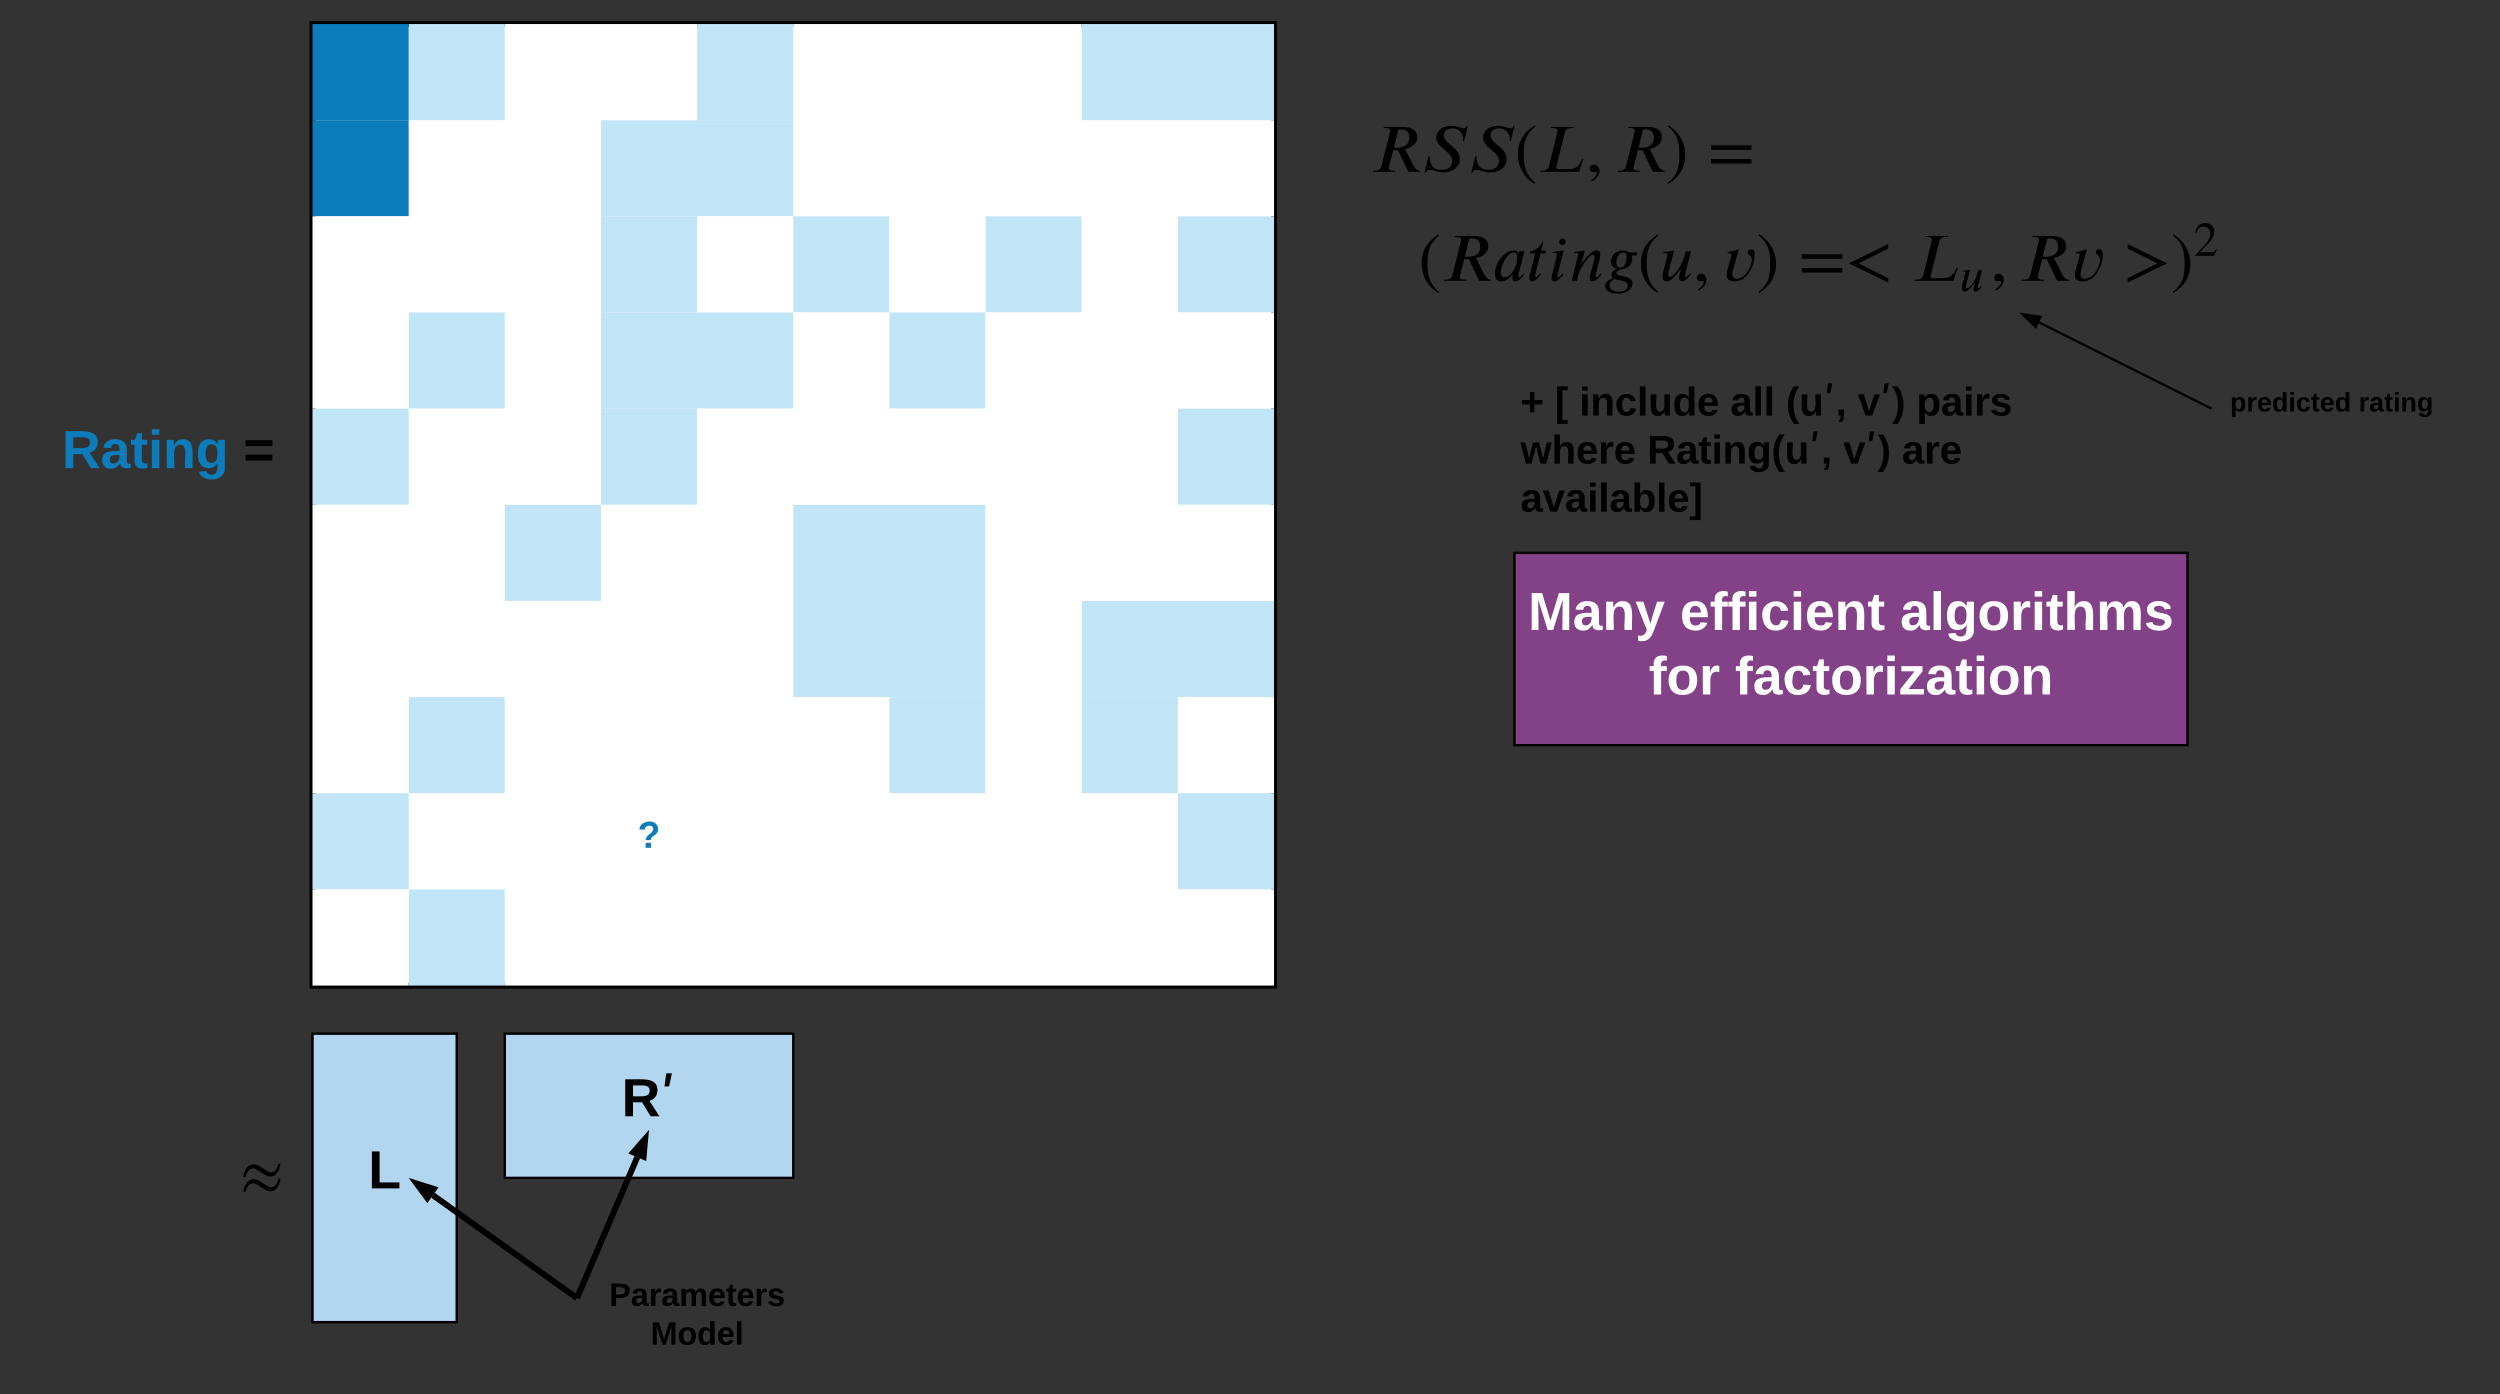 <svg xmlns="http://www.w3.org/2000/svg" xmlns:xlink="http://www.w3.org/1999/xlink" xmlns:lucid="lucid" width="2080" height="1160"><rect width="100%" height="100%" fill="#333333" stroke="none"/><g transform="translate(-140 -140)" lucid:page-tab-id="p4ep8_bqw-9c"><path d="M400 160h800v800H400z" stroke="#000" stroke-width="5" fill="#fff"/><path d="M480 240h80v80h-80zM560 240h80v80h-80z" fill="#fff"/><path d="M640 240h80v80h-80zM720 240h80v80h-80z" fill="#c1e4f7"/><path d="M800 240h80v80h-80zM880 240h80v80h-80zM960 240h80v80h-80zM1040 240h80v80h-80zM1120 240h80v80h-80zM480 320h80v80h-80zM560 320h80v80h-80z" fill="#fff"/><path d="M640 320h80v80h-80z" fill="#c1e4f7"/><path d="M720 320h80v80h-80z" fill="#fff"/><path d="M800 320h80v80h-80z" fill="#c1e4f7"/><path d="M880 320h80v80h-80z" fill="#fff"/><path d="M960 320h80v80h-80z" fill="#c1e4f7"/><path d="M1040 320h80v80h-80z" fill="#fff"/><path d="M1120 320h80v80h-80zM480 400h80v80h-80z" fill="#c1e4f7"/><path d="M560 400h80v80h-80z" fill="#fff"/><path d="M640 400h80v80h-80zM720 400h80v80h-80z" fill="#c1e4f7"/><path d="M800 400h80v80h-80z" fill="#fff"/><path d="M880 400h80v80h-80z" fill="#c1e4f7"/><path d="M960 400h80v80h-80zM1040 400h80v80h-80zM1120 400h80v80h-80zM480 480h80v80h-80zM560 480h80v80h-80z" fill="#fff"/><path d="M640 480h80v80h-80z" fill="#c1e4f7"/><path d="M720 480h80v80h-80zM800 480h80v80h-80zM880 480h80v80h-80zM960 480h80v80h-80zM1040 480h80v80h-80z" fill="#fff"/><path d="M1120 480h80v80h-80z" fill="#c1e4f7"/><path d="M480 560h80v80h-80z" fill="#fff"/><path d="M560 560h80v80h-80z" fill="#c1e4f7"/><path d="M640 560h80v80h-80zM720 560h80v80h-80z" fill="#fff"/><path d="M800 560h80v80h-80zM880 560h80v80h-80z" fill="#c1e4f7"/><path d="M960 560h80v80h-80zM1040 560h80v80h-80zM1120 560h80v80h-80zM480 640h80v80h-80zM560 640h80v80h-80zM640 640h80v80h-80zM720 640h80v80h-80z" fill="#fff"/><path d="M800 640h80v80h-80zM880 640h80v80h-80z" fill="#c1e4f7"/><path d="M960 640h80v80h-80z" fill="#fff"/><path d="M1040 640h80v80h-80zM1120 640h80v80h-80zM480 720h80v80h-80z" fill="#c1e4f7"/><path d="M560 720h80v80h-80zM640 720h80v80h-80zM720 720h80v80h-80zM800 720h80v80h-80z" fill="#fff"/><path d="M880 720h80v80h-80z" fill="#c1e4f7"/><path d="M960 720h80v80h-80z" fill="#fff"/><path d="M1040 720h80v80h-80z" fill="#c1e4f7"/><path d="M1120 720h80v80h-80zM480 800h80v80h-80zM560 800h80v80h-80zM640 800h80v80h-80z" fill="#fff"/><use xlink:href="#a" transform="matrix(1,0,0,1,645,805) translate(25.469 40.379)"/><path d="M720 800h80v80h-80zM800 800h80v80h-80zM880 800h80v80h-80zM960 800h80v80h-80zM1040 800h80v80h-80z" fill="#fff"/><path d="M1120 800h80v80h-80zM480 880h80v80h-80z" fill="#c1e4f7"/><path d="M560 880h80v80h-80zM640 880h80v80h-80zM720 880h80v80h-80zM800 880h80v80h-80zM880 880h80v80h-80zM960 880h80v80h-80zM1040 880h80v80h-80zM1120 880h80v80h-80z" fill="#fff"/><path d="M400 240h80v80h-80z" fill="#0c7cba"/><path d="M400 400h80v80h-80zM400 320h80v80h-80z" fill="#fff"/><path d="M400 480h80v80h-80z" fill="#c1e4f7"/><path d="M400 560h80v80h-80zM400 640h80v80h-80zM400 720h80v80h-80z" fill="#fff"/><path d="M400 800h80v80h-80z" fill="#c1e4f7"/><path d="M400 880h80v80h-80z" fill="#fff"/><path d="M480 160h80v80h-80z" fill="#c1e4f7"/><path d="M400 160h80v80h-80z" fill="#0c7cba"/><path d="M560 160h80v80h-80zM640 160h80v80h-80z" fill="#fff"/><path d="M720 160h80v80h-80z" fill="#c1e4f7"/><path d="M800 160h80v80h-80zM880 160h80v80h-80zM960 160h80v80h-80z" fill="#fff"/><path d="M1040 160h80v80h-80zM1120 160h80v80h-80z" fill="#c1e4f7"/><path d="M160 480h240v80H160z" stroke="#000" stroke-opacity="0" stroke-width="2" fill="#fff" fill-opacity="0"/><use xlink:href="#b" transform="matrix(1,0,0,1,165,485) translate(26.535 44.483)"/><use xlink:href="#c" transform="matrix(1,0,0,1,165,485) translate(177.409 44.483)"/><path d="M400 1000h120v240H400z" stroke="#000" stroke-width="2" fill="#b2d6ef"/><use xlink:href="#d" transform="matrix(1,0,0,1,412,1012) translate(34.414 116.733)"/><path d="M560 1000h240v120H560z" stroke="#000" stroke-width="2" fill="#b2d6ef"/><use xlink:href="#e" transform="matrix(1,0,0,1,572,1012) translate(85.232 56.733)"/><path d="M340 1103.57h35.88v32.86H340z" fill="#fff" fill-opacity="0"/><path d="M371.6 1108.2h1.74c-.3 4.45-3.14 10.68-8.27 10.68-5.02 0-10.62-6.7-14.4-6.7-3.66 0-5.6 3.5-6.43 7.22h-1.73c.27-5.23 3.4-10.67 8.54-10.67 5.03 0 10.63 6.7 14.45 6.7 3.6 0 5.33-3.5 6.1-7.23m0 12.35h1.74c-.3 4.45-3.14 10.68-8.27 10.68-5.02 0-10.62-6.7-14.4-6.7-3.66 0-5.6 3.5-6.43 7.23h-1.73c.27-5.24 3.4-10.68 8.54-10.68 5.03 0 10.63 6.7 14.45 6.7 3.6 0 5.33-3.5 6.1-7.23"/><path d="M640 1200h160v80H640z" stroke="#000" stroke-opacity="0" stroke-width="2" fill="#fff" fill-opacity="0"/><use xlink:href="#f" transform="matrix(1,0,0,1,645,1205) translate(1.84 21.511)"/><use xlink:href="#g" transform="matrix(1,0,0,1,645,1205) translate(36.273 53.778)"/><path d="M621 1217.7l49.2-114.85M621 1217.64l-1 2.36" stroke="#000" stroke-width="5" fill="none"/><path d="M676.8 1087.44l-1.35 14.93-8.52-3.65z" stroke="#000" stroke-width="5"/><path d="M617.96 1218.55l-117.73-84.1M617.9 1218.5l2.1 1.5" stroke="#000" stroke-width="5" fill="none"/><path d="M486.58 1124.7l14.3 4.52-5.38 7.55z" stroke="#000" stroke-width="5"/><path d="M1280 240h320v57.3h-320z" fill="#fff" fill-opacity="0"/><path d="M1321.44 282l-.1.92h-9.67l-8.58-18c-.58.05-1.2.1-1.66.1-.8 0-1.38-.1-2.18-.22l-3.54 13.66c-.1.46-.17.86-.17 1.3 0 1.4 1.03 2.24 4.34 2.24h1.08l-.23.92h-18.58l.23-.92h.92c4.34 0 5.48-1.6 6-3.54l7.1-28.4c.1-.47.27-.98.27-1.44 0-1.2-.98-2.1-4.4-2.1h-1.15l.23-.93h15.5c9.13 0 12.33 3.76 12.33 8.62 0 4.75-4.04 8.58-10.16 9.78l6.57 13.1c1.1 2.22 2.6 4.62 5.84 4.9m-18-34.12l-3.66 14.86c.74.17 1.3.23 1.83.23 7.6 0 10.93-3.32 10.93-8.12 0-6.17-3.55-7.14-7.15-7.14-.8 0-1.3.06-1.94.18M1361.17 244.73l-3.03 12.64h-.9c.05-.46.05-.92.05-1.38 0-4.8-2.76-9.15-9.16-9.15-2.46 0-6.92 1.48-6.92 5.54 0 3.94 3.5 6.34 6.7 9.08 3.36 2.8 6.74 6.12 6.74 11.1 0 5.65-4.98 10.9-13.95 10.9-5.36 0-7.14-2.16-11.48-2.16-1.43 0-2.23.63-3.15 2.17h-.9l3.42-13.5h.9c0 .57.06 1.2.06 1.77.17 4.52 2.3 9.55 9.78 9.55 7.26 0 8.9-4.06 8.9-7.78 0-2-1-3.88-2.62-5.48-1.7-1.78-4.45-3.83-6.5-5.83-1.6-1.6-4.2-4.7-4.2-7.5 0-4.62 3.73-10 12.76-10 4.75 0 8 2.12 10.46 2.12 1.15 0 1.95-1.26 2.12-2.12h.9M1400.1 244.73l-3.03 12.64h-.9c.05-.46.05-.92.05-1.38 0-4.8-2.75-9.15-9.15-9.15-2.46 0-6.92 1.48-6.92 5.54 0 3.94 3.5 6.34 6.7 9.08 3.36 2.8 6.74 6.12 6.74 11.1 0 5.65-5 10.9-13.96 10.9-5.38 0-7.15-2.16-11.5-2.16-1.42 0-2.22.63-3.14 2.17h-.9l3.42-13.5h.9c0 .57.07 1.2.07 1.77.16 4.52 2.28 9.55 9.77 9.55 7.26 0 8.9-4.06 8.9-7.78 0-2-1.02-3.88-2.62-5.48-1.7-1.78-4.46-3.83-6.5-5.83-1.6-1.6-4.2-4.7-4.2-7.5 0-4.62 3.73-10 12.76-10 4.76 0 8 2.12 10.47 2.12 1.15 0 1.95-1.26 2.12-2.12h.9M1417.48 292.12l-.7.92c-9.02-5.15-13.93-14.8-13.93-24.53 0-10.56 4.97-18.8 14.12-24.22l.5.9c-7.94 6.8-9.7 12.13-9.7 23.16 0 10.63 1.7 17.1 9.7 23.78M1457.38 272.06l-3.5 10.86h-32.5l.22-.92h.97c4.3 0 5.66-1.6 6.1-3.54l6.76-27.27c.23-.92.4-2.07.4-2.58 0-1.1-.8-2.1-4.34-2.1h-1.04l.23-.93h18.68l-.23.9h-1.03c-4.3 0-5.5 1.5-6 3.6l-6.98 27.5c-.22.86-.28 1.66-.28 1.77 0 1.26 1.6 1.38 2.28 1.38h6.98c5.83 0 8.74-1.26 11.37-6.58.4-.63.68-1.3.97-2.1h.9M1464.4 290.98l-.56-1.1c3.14-2.1 4.75-4.22 4.75-6.1 0-.4-.36-.75-.82-.75-.45 0-1.02.23-1.65.23-2.12 0-3.32-.97-3.32-2.9 0-1.96 1.38-3.27 3.44-3.27 2.57 0 4.57 2 4.57 4.96 0 3.43-2.44 7.03-6.4 8.92M1524.95 282l-.12.92h-9.66l-8.57-18c-.57.05-1.2.1-1.66.1-.8 0-1.37-.1-2.17-.22l-3.54 13.66c-.12.46-.18.86-.18 1.3 0 1.4 1.03 2.24 4.35 2.24h1.08l-.22.92h-18.58l.23-.92h.92c4.34 0 5.5-1.6 6-3.54l7.1-28.4c.1-.47.28-.98.28-1.44 0-1.2-.97-2.1-4.4-2.1h-1.15l.23-.93h15.5c9.14 0 12.34 3.76 12.34 8.62 0 4.75-4.06 8.58-10.18 9.78l6.58 13.1c1.08 2.22 2.57 4.62 5.83 4.9m-18-34.12l-3.67 14.86c.75.17 1.32.23 1.83.23 7.62 0 10.93-3.32 10.93-8.12 0-6.17-3.54-7.14-7.14-7.14-.8 0-1.33.06-1.96.18M1527.52 245.2l.7-.92c8.73 5.26 13.94 14.8 13.94 24.52 0 10.57-5.04 18.7-14.12 24.24l-.52-.92c8.12-6.7 9.72-12.06 9.72-23.15 0-10.7-1.43-17.26-9.72-23.78M1597.2 264.63h-33.67v-3.78h33.67v3.78m0 11.43h-33.67v-3.77h33.67v3.76"/><path d="M1320 320h671.23v71.57H1320z" fill="#fff" fill-opacity="0"/><path d="M1337.38 382.82l-.7.92c-9.02-5.15-13.94-14.8-13.94-24.53 0-10.56 4.98-18.8 14.12-24.22l.52.9c-7.95 6.8-9.72 12.13-9.72 23.16 0 10.64 1.7 17.1 9.72 23.78M1380.48 372.7l-.1.92h-9.68l-8.57-18c-.57.05-1.2.1-1.66.1-.8 0-1.37-.1-2.17-.22l-3.54 13.66c-.12.46-.18.86-.18 1.32 0 1.37 1.03 2.23 4.35 2.23h1.1l-.24.92h-18.6l.24-.9h.9c4.36 0 5.5-1.62 6-3.56l7.1-28.4c.12-.47.3-.98.3-1.44 0-1.2-.98-2.1-4.4-2.1h-1.16l.23-.93h15.5c9.15 0 12.35 3.76 12.35 8.62 0 4.75-4.06 8.58-10.17 9.78l6.57 13.1c1.1 2.22 2.57 4.62 5.83 4.9m-18-34.12l-3.67 14.86c.76.17 1.33.23 1.84.23 7.6 0 10.92-3.32 10.92-8.12 0-6.17-3.54-7.14-7.14-7.14-.8 0-1.32.06-1.95.18M1408.38 349.15l-5.2 19.73s-.06.1-.06.62c0 .63.34.98.8.98.57 0 1.43-.12 3.66-3.1l.68.7c-1.77 2.68-4.86 6.1-7.6 6.1-1.9 0-2.4-1.3-2.4-3.13 0-.75.34-1.95.63-2.86h-.24c-4.12 5.25-7.66 6-9.9 6-3.6 0-5.08-3.15-5.08-6.8 0-7.56 7.55-19 15.78-19 2.46 0 3.66 1.38 3.77 2.64h.06l.5-1.9h4.58m-6 5c0-2.36-.7-4.07-2.86-4.07-3.9 0-7.32 4.97-9.27 9.77-1.02 2.58-1.6 5.1-1.6 7.1 0 3.02 1.78 3.76 3.32 3.76 3.94 0 7.95-5.43 9.55-10.86.45-1.48.85-3.77.85-5.7M1426.27 348.58l-.57 2.17h-4l-4.46 18.3c-.06.17-.12.45-.12.63 0 .34.17.68.92.68 0 0 1.3-.1 3.43-2.97l.74.62c-1.36 1.77-4.22 6.1-7.6 6.1-1.77 0-2.22-1.4-2.22-2.96 0-.74.1-1.48.28-2.1l4.63-18.3h-4.4l.28-1.66c4.3-.8 7.77-2.92 10.12-7.9h.74l-1.77 7.38h4M1442.73 341.27c0 1.48-1.26 2.62-2.74 2.62-1.67 0-2.76-1.15-2.76-2.63 0-1.43 1.1-2.86 2.75-2.86 1.47 0 2.73 1.44 2.73 2.87m-1.7 7.14l-5.27 20.82c-.06.34-.06.57-.06.8 0 .4.34.57.74.57 1.26 0 1.6-.7 3.66-2.92l.75.57c-2 2.57-4.86 6-7.66 6-1.62 0-2.3-1.1-2.3-2.63 0-.7 0-1.77 4.5-19.32.07-.12.13-.52.13-.7 0-.96-.46-1.25-1.77-1.25-.52 0-1.2.12-1.6.23l-.18-.9M1472.5 368.13l-.27.35c-1.6 1.94-4.35 5.6-7.32 5.6-1.82 0-2.33-1.32-2.33-2.63 0-.75.23-1.66.4-2.3l3.26-12.62c.1-.46.4-1.6.4-2.4 0-1.1-.35-2.18-1.38-2.18-2.17 0-5.77 4.92-7.54 7.6-2.05 3.1-3.54 5.78-3.88 6.98l-1.88 7.1h-4.4l5.42-21.4c0-1.02-.17-1.82-1.7-1.82-.58 0-1.2.13-1.6.18l-.13-.85 9.1-1.32-2.92 10.8h.18c.3 0 3.1-4 3.2-4.16 2.3-2.86 5.72-6.63 9.15-6.63 2.5 0 3.2 1.67 3.2 3.55 0 1.43-.34 2.86-.63 4l-3.37 13.2c-.06.13-.06.3-.06.58.06.35.23.8.86.8 1.37 0 2.74-2.05 3.54-3.03M1502.4 350l-.73 2.58h-4.63c.74.86.97 1.6.97 2.86 0 4.3-3.02 7.83-8.05 8.46-3.37.46-5.03 1.9-5.03 3.32 0 3.6 13.32 1.3 13.32 8.46 0 4.06-3.77 8.63-12.3 8.63-7.65 0-10.5-3.25-10.5-6.56 0-3.32 3.13-5.03 6.68-6.18-.97-.63-1.37-1.7-1.37-2.68 0-2.18 2.1-4.98 4.85-4.98v-.23c-3.83-.85-5.37-3.54-5.37-6.23 0-4.5 3.9-9.03 9.95-9.03 2.4 0 4.17.75 5.03 1.6h7.2m-8.9 3.67c0-2.12-.58-3.54-3.1-3.54-3.08 0-5.6 4.05-5.6 7.94 0 2.63.7 4.63 3.2 4.63 4.06 0 5.5-5.83 5.5-9.03m.74 23.9c0-4.46-7.55-4.18-10.98-5.44-.46.3-1.03.58-1.5.92-1.47 1.08-2.73 2.57-2.73 4.1 0 2.7 2.52 5.56 7.95 5.56 5.2 0 7.26-2.62 7.26-5.14M1519.8 382.82l-.7.92c-9.03-5.15-13.94-14.8-13.94-24.53 0-10.56 4.97-18.8 14.1-24.22l.53.9c-7.96 6.8-9.73 12.13-9.73 23.16 0 10.64 1.72 17.1 9.72 23.78M1546.9 349.15l-5.1 19.9c-.06.23-.06.34-.06.5 0 .47.23.8.8.8 1.2 0 2.3-1.47 3.26-2.62l.28-.34.75.62c-1.32 1.88-4.23 6.1-7.55 6.1-1.66 0-2.28-1.07-2.28-2.96 0-.5.05-1.43.22-2.1l1.5-5.44h-.07c-.4.28-5.54 7.2-7.83 8.9-1.3 1-2.8 1.6-4.1 1.6-2.7 0-3.5-2.04-3.5-4.22 0-1.2.17-2.28.46-3.37l3.37-13.2c.23-.86.34-1.2.34-1.43 0-.7-.64-1.32-1.9-1.32-.4 0-1.08.06-1.48.17l-.17-.85 8.97-1.5-4.8 18.65c-.1.5-.17.9-.17 1.37 0 1.2.46 1.94 1.5 1.94 1.4 0 3.7-1.77 5.7-4.4 2.46-3.26 5.1-8.35 6.23-12.52l1.2-4.3h4.4M1553.34 381.68l-.57-1.1c3.15-2.1 4.75-4.22 4.75-6.1 0-.4-.35-.75-.8-.75-.46 0-1.03.23-1.66.23-2.12 0-3.32-.97-3.32-2.9 0-1.96 1.38-3.27 3.43-3.27 2.58 0 4.58 2 4.58 4.96 0 3.43-2.46 7.03-6.4 8.92M1586.56 347.67l-5.1 18.63c-.16.57-.22 1.2-.22 1.83 0 2.17 1.14 3.78 3.43 3.78 6.17 0 10.18-6.45 12-11.6.46-1.37.86-2.8.86-4.23 0-4.23-3.48-3.72-3.48-6.23 0-1.94 1.42-2.4 3.08-2.4 2.4 0 2.7 2.9 2.7 4.74 0 5.66-2.24 11.44-5.56 16-2.45 3.44-6.86 5.95-11.1 5.95-3.64 0-6.62-1.14-6.62-5.3 0-1.2.17-2.4.52-3.56l3.3-12c.13-.46.3-.97.3-1.43 0-1.14-2.52-1.14-3.26-1.14v-.86c2.98-.74 6.07-1.14 8.93-2.4M1603.08 335.9l.68-.92c8.75 5.26 13.95 14.8 13.95 24.52 0 10.58-5.02 18.7-14.1 24.24l-.52-.92c8.1-6.68 9.72-12.06 9.72-23.15 0-10.7-1.43-17.26-9.72-23.78M1672.76 355.33h-33.67v-3.78h33.66v3.78m0 11.43h-33.67V363h33.66v3.76M1711 375l-32.3-15.6v-.6l32.3-15.7v3.7l-24.7 12.3 24.7 12.3v3.6M1768.8 362.76l-3.5 10.86h-32.52l.23-.9h.98c4.3 0 5.66-1.62 6.12-3.56l6.75-27.27c.22-.92.4-2.06.4-2.58 0-1.08-.8-2.1-4.35-2.1h-1.03l.23-.93h18.7l-.23.9h-1.03c-4.3 0-5.5 1.5-6 3.6l-6.98 27.5c-.23.86-.3 1.66-.3 1.78 0 1.25 1.6 1.37 2.3 1.37h6.97c5.84 0 8.75-1.26 11.38-6.58.4-.62.7-1.3.98-2.1h.92M1789 364.93l-3.6 14.07c-.03.16-.03.24-.03.36 0 .32.17.56.57.56.85 0 1.62-1.05 2.3-1.85l.2-.25.53.45c-.93 1.33-3 4.32-5.33 4.32-1.18 0-1.62-.78-1.62-2.1 0-.37.04-1.02.16-1.5l1.05-3.84h-.04c-.3.2-3.93 5.1-5.55 6.3-.93.7-1.98 1.13-2.9 1.13-1.9 0-2.47-1.46-2.47-3 0-.85.12-1.62.32-2.38l2.4-9.34c.15-.6.23-.85.23-1 0-.5-.45-.94-1.33-.94-.3 0-.77.04-1.06.12l-.12-.6 6.35-1.05-3.4 13.18c-.08.36-.12.65-.12.97 0 .85.33 1.37 1.05 1.37 1 0 2.63-1.25 4.05-3.1 1.73-2.3 3.6-5.9 4.4-8.86l.85-3.03h3.1M1800.75 381.68l-.57-1.1c3.14-2.1 4.74-4.22 4.74-6.1 0-.4-.34-.75-.8-.75-.45 0-1.02.23-1.65.23-2.12 0-3.32-.97-3.32-2.9 0-1.96 1.37-3.27 3.43-3.27 2.57 0 4.57 2 4.57 4.96 0 3.43-2.45 7.03-6.4 8.92M1861.3 372.7l-.13.92h-9.66l-8.56-18c-.57.05-1.2.1-1.66.1-.8 0-1.37-.1-2.17-.22l-3.54 13.66c-.1.46-.17.86-.17 1.32 0 1.37 1.02 2.23 4.34 2.23h1.08l-.22.92h-18.58l.23-.9h.9c4.35 0 5.5-1.62 6-3.56l7.1-28.4c.12-.47.3-.98.3-1.44 0-1.2-1-2.1-4.42-2.1H1831l.22-.93h15.5c9.14 0 12.34 3.76 12.34 8.62 0 4.75-4.06 8.58-10.18 9.78l6.58 13.1c1.08 2.22 2.57 4.62 5.83 4.9m-18.02-34.12l-3.66 14.86c.75.17 1.32.23 1.83.23 7.6 0 10.92-3.32 10.92-8.12 0-6.17-3.54-7.14-7.14-7.14-.8 0-1.32.06-1.95.18M1876.27 347.67l-5.1 18.63c-.16.57-.22 1.2-.22 1.83 0 2.17 1.14 3.78 3.43 3.78 6.17 0 10.17-6.45 12-11.6.46-1.37.86-2.8.86-4.23 0-4.23-3.5-3.72-3.5-6.23 0-1.94 1.44-2.4 3.1-2.4 2.4 0 2.7 2.9 2.7 4.74 0 5.66-2.24 11.44-5.56 16-2.46 3.44-6.86 5.95-11.1 5.95-3.65 0-6.62-1.14-6.62-5.3 0-1.2.17-2.4.52-3.56l3.3-12c.13-.46.3-.97.3-1.43 0-1.14-2.52-1.14-3.26-1.14v-.86c2.97-.74 6.06-1.14 8.92-2.4M1942.52 359.4l-32.3 15.6v-3.6l24.7-12.3-24.7-12.3v-3.7l32.3 15.7v.6M1947.84 335.9l.68-.92c8.75 5.26 13.95 14.8 13.95 24.52 0 10.58-5.03 18.7-14.12 24.24l-.5-.92c8.1-6.68 9.7-12.06 9.7-23.15 0-10.7-1.43-17.26-9.7-23.78M1984.37 347.35l-2.18 5.54h-15.8v-.5l7.18-7.64c3.8-4 5.25-7.07 5.25-10.5 0-3.68-2.18-5.7-5.6-5.7-2.92 0-4.34 1.3-5.96 5.25l-.84-.2c.84-4.72 3.43-8.03 8.4-8.03 4.57 0 7.48 3.1 7.48 7.1 0 3.2-1.57 6.23-5.16 10.03l-6.67 7.12h9.45c1.7 0 2.55-.45 3.88-2.7"/><path d="M1400 440h480v160h-480z" stroke="#000" stroke-opacity="0" stroke-width="2" fill="#fff" fill-opacity="0"/><use xlink:href="#h" transform="matrix(1,0,0,1,1405,445) translate(0 40.729)"/><use xlink:href="#i" transform="matrix(1,0,0,1,1405,445) translate(28.704 40.729)"/><use xlink:href="#j" transform="matrix(1,0,0,1,1405,445) translate(48.981 40.729)"/><use xlink:href="#k" transform="matrix(1,0,0,1,1405,445) translate(174.63 40.729)"/><use xlink:href="#l" transform="matrix(1,0,0,1,1405,445) translate(220.926 40.729)"/><use xlink:href="#m" transform="matrix(1,0,0,1,1405,445) translate(280.741 40.729)"/><use xlink:href="#n" transform="matrix(1,0,0,1,1405,445) translate(329.537 40.729)"/><use xlink:href="#o" transform="matrix(1,0,0,1,1405,445) translate(0 80.729)"/><use xlink:href="#p" transform="matrix(1,0,0,1,1405,445) translate(105.463 80.729)"/><use xlink:href="#m" transform="matrix(1,0,0,1,1405,445) translate(268.611 80.729)"/><use xlink:href="#q" transform="matrix(1,0,0,1,1405,445) translate(317.407 80.729)"/><use xlink:href="#r" transform="matrix(1,0,0,1,1405,445) translate(0 120.729)"/><path d="M1400 600h560v160h-560z" stroke="#000" stroke-width="2" fill="#834187"/><g><use xlink:href="#s" transform="matrix(1,0,0,1,1405,605) translate(6.38 59.171)"/><use xlink:href="#t" transform="matrix(1,0,0,1,1405,605) translate(132.687 59.171)"/><use xlink:href="#u" transform="matrix(1,0,0,1,1405,605) translate(315.82 59.171)"/><use xlink:href="#v" transform="matrix(1,0,0,1,1405,605) translate(106.756 112.771)"/><use xlink:href="#w" transform="matrix(1,0,0,1,1405,605) translate(178.47 112.771)"/></g><path d="M1960 440h240v71.57h-240z" stroke="#000" stroke-opacity="0" stroke-width="2" fill="#fff" fill-opacity="0"/><g><use xlink:href="#x" transform="matrix(1,0,0,1,1965,445) translate(30.428 37.331)"/><use xlink:href="#y" transform="matrix(1,0,0,1,1965,445) translate(137.413 37.331)"/></g><path d="M1979.1 479.55l-142.55-71.28M1979.08 479.54l.92.46" stroke="#000" stroke-width="2" fill="none"/><path d="M1822.9 401.45l14.83 2.23-4.15 8.3z" stroke="#000" stroke-width="2"/><defs><path fill="#0c7cba" d="M110-251c83-7 118 89 53 130-17 10-36 21-38 46H78c2-56 65-53 71-103 2-21-15-35-38-34-25 1-41 14-44 38l-50-2c6-48 39-70 93-75zM77 0v-47h51V0H77" id="z"/><use transform="matrix(0.087,0,0,0.087,0,0)" xlink:href="#z" id="a"/><path fill="#0c7cba" d="M240-174c0 40-23 61-54 70L253 0h-59l-57-94H76V0H24v-248c93 4 217-23 216 74zM76-134c48-2 112 12 112-38 0-48-66-32-112-35v73" id="A"/><path fill="#0c7cba" d="M133-34C117-15 103 5 69 4 32 3 11-16 11-54c-1-60 55-63 116-61 1-26-3-47-28-47-18 1-26 9-28 27l-52-2c7-38 36-58 82-57s74 22 75 68l1 82c-1 14 12 18 25 15v27c-30 8-71 5-69-32zm-48 3c29 0 43-24 42-57-32 0-66-3-65 30 0 17 8 27 23 27" id="B"/><path fill="#0c7cba" d="M115-3C79 11 28 4 28-45v-112H4v-33h27l15-45h31v45h36v33H77v99c-1 23 16 31 38 25v30" id="C"/><path fill="#0c7cba" d="M25-224v-37h50v37H25zM25 0v-190h50V0H25" id="D"/><path fill="#0c7cba" d="M135-194c87-1 58 113 63 194h-50c-7-57 23-157-34-157-59 0-34 97-39 157H25l-1-190h47c2 12-1 28 3 38 12-26 28-41 61-42" id="E"/><path fill="#0c7cba" d="M195-6C206 82 75 100 31 46c-4-6-6-13-8-21l49-6c3 16 16 24 34 25 40 0 42-37 40-79-11 22-30 35-61 35-53 0-70-43-70-97 0-56 18-96 73-97 30 0 46 14 59 34l2-30h47zm-90-29c32 0 41-27 41-63 0-35-9-62-40-62-32 0-39 29-40 63 0 36 9 62 39 62" id="F"/><g id="b"><use transform="matrix(0.124,0,0,0.124,0,0)" xlink:href="#A"/><use transform="matrix(0.124,0,0,0.124,32.135,0)" xlink:href="#B"/><use transform="matrix(0.124,0,0,0.124,56.95,0)" xlink:href="#C"/><use transform="matrix(0.124,0,0,0.124,71.715,0)" xlink:href="#D"/><use transform="matrix(0.124,0,0,0.124,84.122,0)" xlink:href="#E"/><use transform="matrix(0.124,0,0,0.124,111.294,0)" xlink:href="#F"/></g><path d="M15-148v-39h180v39H15zm0 97v-39h180v39H15" id="G"/><use transform="matrix(0.124,0,0,0.124,0,0)" xlink:href="#G" id="c"/><path d="M24 0v-248h52v208h133V0H24" id="H"/><use transform="matrix(0.124,0,0,0.124,0,0)" xlink:href="#H" id="d"/><path d="M240-174c0 40-23 61-54 70L253 0h-59l-57-94H76V0H24v-248c93 4 217-23 216 74zM76-134c48-2 112 12 112-38 0-48-66-32-112-35v73" id="I"/><path d="M28-200l12-88h38l-19 88H28" id="J"/><g id="e"><use transform="matrix(0.124,0,0,0.124,0,0)" xlink:href="#I"/><use transform="matrix(0.124,0,0,0.124,32.135,0)" xlink:href="#J"/></g><path d="M24-248c93 1 206-16 204 79-1 75-69 88-152 82V0H24v-248zm52 121c47 0 100 7 100-41 0-47-54-39-100-39v80" id="K"/><path d="M133-34C117-15 103 5 69 4 32 3 11-16 11-54c-1-60 55-63 116-61 1-26-3-47-28-47-18 1-26 9-28 27l-52-2c7-38 36-58 82-57s74 22 75 68l1 82c-1 14 12 18 25 15v27c-30 8-71 5-69-32zm-48 3c29 0 43-24 42-57-32 0-66-3-65 30 0 17 8 27 23 27" id="L"/><path d="M135-150c-39-12-60 13-60 57V0H25l-1-190h47c2 13-1 29 3 40 6-28 27-53 61-41v41" id="M"/><path d="M220-157c-53 9-28 100-34 157h-49v-107c1-27-5-49-29-50C55-147 81-57 75 0H25l-1-190h47c2 12-1 28 3 38 10-53 101-56 108 0 13-22 24-43 59-42 82 1 51 116 57 194h-49v-107c-1-25-5-48-29-50" id="N"/><path d="M185-48c-13 30-37 53-82 52C43 2 14-33 14-96s30-98 90-98c62 0 83 45 84 108H66c0 31 8 55 39 56 18 0 30-7 34-22zm-45-69c5-46-57-63-70-21-2 6-4 13-4 21h74" id="O"/><path d="M115-3C79 11 28 4 28-45v-112H4v-33h27l15-45h31v45h36v33H77v99c-1 23 16 31 38 25v30" id="P"/><path d="M137-138c1-29-70-34-71-4 15 46 118 7 119 86 1 83-164 76-172 9l43-7c4 19 20 25 44 25 33 8 57-30 24-41C81-84 22-81 20-136c-2-80 154-74 161-7" id="Q"/><g id="f"><use transform="matrix(0.075,0,0,0.075,0,0)" xlink:href="#K"/><use transform="matrix(0.075,0,0,0.075,17.926,0)" xlink:href="#L"/><use transform="matrix(0.075,0,0,0.075,32.864,0)" xlink:href="#M"/><use transform="matrix(0.075,0,0,0.075,43.321,0)" xlink:href="#L"/><use transform="matrix(0.075,0,0,0.075,58.259,0)" xlink:href="#N"/><use transform="matrix(0.075,0,0,0.075,82.16,0)" xlink:href="#O"/><use transform="matrix(0.075,0,0,0.075,97.099,0)" xlink:href="#P"/><use transform="matrix(0.075,0,0,0.075,105.987,0)" xlink:href="#O"/><use transform="matrix(0.075,0,0,0.075,120.925,0)" xlink:href="#M"/><use transform="matrix(0.075,0,0,0.075,131.382,0)" xlink:href="#Q"/></g><path d="M230 0l2-204L168 0h-37L68-204 70 0H24v-248h70l56 185 57-185h69V0h-46" id="R"/><path d="M110-194c64 0 96 36 96 99 0 64-35 99-97 99-61 0-95-36-95-99 0-62 34-99 96-99zm-1 164c35 0 45-28 45-65 0-40-10-65-43-65-34 0-45 26-45 65 0 36 10 65 43 65" id="S"/><path d="M88-194c31-1 46 15 58 34l-1-101h50l1 261h-48c-2-10 0-23-3-31C134-8 116 4 84 4 32 4 16-41 15-95c0-56 19-97 73-99zm17 164c33 0 40-30 41-66 1-37-9-64-41-64s-38 30-39 65c0 43 13 65 39 65" id="T"/><path d="M25 0v-261h50V0H25" id="U"/><g id="g"><use transform="matrix(0.075,0,0,0.075,0,0)" xlink:href="#R"/><use transform="matrix(0.075,0,0,0.075,22.333,0)" xlink:href="#S"/><use transform="matrix(0.075,0,0,0.075,38.69,0)" xlink:href="#T"/><use transform="matrix(0.075,0,0,0.075,55.048,0)" xlink:href="#O"/><use transform="matrix(0.075,0,0,0.075,69.986,0)" xlink:href="#U"/></g><path d="M125-100v72H85v-72H15v-39h70v-72h40v72h71v39h-71" id="V"/><use transform="matrix(0.093,0,0,0.093,0,0)" xlink:href="#V" id="h"/><path d="M20 75v-336h95v34H67V41h48v34H20" id="W"/><use transform="matrix(0.093,0,0,0.093,0,0)" xlink:href="#W" id="i"/><path d="M25-224v-37h50v37H25zM25 0v-190h50V0H25" id="X"/><path d="M135-194c87-1 58 113 63 194h-50c-7-57 23-157-34-157-59 0-34 97-39 157H25l-1-190h47c2 12-1 28 3 38 12-26 28-41 61-42" id="Y"/><path d="M190-63c-7 42-38 67-86 67-59 0-84-38-90-98-12-110 154-137 174-36l-49 2c-2-19-15-32-35-32-30 0-35 28-38 64-6 74 65 87 74 30" id="Z"/><path d="M85 4C-2 5 27-109 22-190h50c7 57-23 150 33 157 60-5 35-97 40-157h50l1 190h-47c-2-12 1-28-3-38-12 25-28 42-61 42" id="aa"/><g id="j"><use transform="matrix(0.093,0,0,0.093,0,0)" xlink:href="#X"/><use transform="matrix(0.093,0,0,0.093,9.259,0)" xlink:href="#Y"/><use transform="matrix(0.093,0,0,0.093,29.537,0)" xlink:href="#Z"/><use transform="matrix(0.093,0,0,0.093,48.056,0)" xlink:href="#U"/><use transform="matrix(0.093,0,0,0.093,57.315,0)" xlink:href="#aa"/><use transform="matrix(0.093,0,0,0.093,77.593,0)" xlink:href="#T"/><use transform="matrix(0.093,0,0,0.093,97.87,0)" xlink:href="#O"/></g><g id="k"><use transform="matrix(0.093,0,0,0.093,0,0)" xlink:href="#L"/><use transform="matrix(0.093,0,0,0.093,18.519,0)" xlink:href="#U"/><use transform="matrix(0.093,0,0,0.093,27.778,0)" xlink:href="#U"/></g><path d="M67-93c0 74 22 123 53 168H70C40 30 18-18 18-93s22-123 52-168h50c-32 44-53 94-53 168" id="ab"/><path d="M76-54c-1 42 2 86-19 110H24C36 42 46 24 48 0H25v-54h51" id="ac"/><g id="l"><use transform="matrix(0.093,0,0,0.093,0,0)" xlink:href="#ab"/><use transform="matrix(0.093,0,0,0.093,11.019,0)" xlink:href="#aa"/><use transform="matrix(0.093,0,0,0.093,31.296,0)" xlink:href="#J"/><use transform="matrix(0.093,0,0,0.093,41.296,0)" xlink:href="#ac"/></g><path d="M128 0H69L1-190h53L99-40l48-150h52" id="ad"/><path d="M102-93c0 74-22 123-52 168H0C30 29 54-18 53-93c0-74-22-123-53-168h50c30 45 52 94 52 168" id="ae"/><g id="m"><use transform="matrix(0.093,0,0,0.093,0,0)" xlink:href="#ad"/><use transform="matrix(0.093,0,0,0.093,18.519,0)" xlink:href="#J"/><use transform="matrix(0.093,0,0,0.093,28.519,0)" xlink:href="#ae"/></g><path d="M135-194c53 0 70 44 70 98 0 56-19 98-73 100-31 1-45-17-59-34 3 33 2 69 2 105H25l-1-265h48c2 10 0 23 3 31 11-24 29-35 60-35zM114-30c33 0 39-31 40-66 0-38-9-64-40-64-56 0-55 130 0 130" id="af"/><g id="n"><use transform="matrix(0.093,0,0,0.093,0,0)" xlink:href="#af"/><use transform="matrix(0.093,0,0,0.093,20.278,0)" xlink:href="#L"/><use transform="matrix(0.093,0,0,0.093,38.796,0)" xlink:href="#X"/><use transform="matrix(0.093,0,0,0.093,48.056,0)" xlink:href="#M"/><use transform="matrix(0.093,0,0,0.093,61.019,0)" xlink:href="#Q"/></g><path d="M231 0h-52l-39-155L100 0H48L-1-190h46L77-45c9-52 24-97 36-145h53l37 145 32-145h46" id="ag"/><path d="M114-157C55-157 80-60 75 0H25v-261h50l-1 109c12-26 28-41 61-42 86-1 58 113 63 194h-50c-7-57 23-157-34-157" id="ah"/><g id="o"><use transform="matrix(0.093,0,0,0.093,0,0)" xlink:href="#ag"/><use transform="matrix(0.093,0,0,0.093,25.926,0)" xlink:href="#ah"/><use transform="matrix(0.093,0,0,0.093,46.204,0)" xlink:href="#O"/><use transform="matrix(0.093,0,0,0.093,64.722,0)" xlink:href="#M"/><use transform="matrix(0.093,0,0,0.093,77.685,0)" xlink:href="#O"/></g><path d="M195-6C206 82 75 100 31 46c-4-6-6-13-8-21l49-6c3 16 16 24 34 25 40 0 42-37 40-79-11 22-30 35-61 35-53 0-70-43-70-97 0-56 18-96 73-97 30 0 46 14 59 34l2-30h47zm-90-29c32 0 41-27 41-63 0-35-9-62-40-62-32 0-39 29-40 63 0 36 9 62 39 62" id="ai"/><g id="p"><use transform="matrix(0.093,0,0,0.093,0,0)" xlink:href="#I"/><use transform="matrix(0.093,0,0,0.093,23.981,0)" xlink:href="#L"/><use transform="matrix(0.093,0,0,0.093,42.5,0)" xlink:href="#P"/><use transform="matrix(0.093,0,0,0.093,53.519,0)" xlink:href="#X"/><use transform="matrix(0.093,0,0,0.093,62.778,0)" xlink:href="#Y"/><use transform="matrix(0.093,0,0,0.093,83.056,0)" xlink:href="#ai"/><use transform="matrix(0.093,0,0,0.093,103.333,0)" xlink:href="#ab"/><use transform="matrix(0.093,0,0,0.093,114.352,0)" xlink:href="#aa"/><use transform="matrix(0.093,0,0,0.093,134.63,0)" xlink:href="#J"/><use transform="matrix(0.093,0,0,0.093,144.63,0)" xlink:href="#ac"/></g><g id="q"><use transform="matrix(0.093,0,0,0.093,0,0)" xlink:href="#L"/><use transform="matrix(0.093,0,0,0.093,18.519,0)" xlink:href="#M"/><use transform="matrix(0.093,0,0,0.093,31.481,0)" xlink:href="#O"/></g><path d="M135-194c52 0 70 43 70 98 0 56-19 99-73 100-30 1-46-15-58-35L72 0H24l1-261h50v104c11-23 29-37 60-37zM114-30c31 0 40-27 40-66 0-37-7-63-39-63s-41 28-41 65c0 36 8 64 40 64" id="aj"/><path d="M4 75V41h49v-268H4v-34h96V75H4" id="ak"/><g id="r"><use transform="matrix(0.093,0,0,0.093,0,0)" xlink:href="#L"/><use transform="matrix(0.093,0,0,0.093,18.519,0)" xlink:href="#ad"/><use transform="matrix(0.093,0,0,0.093,37.037,0)" xlink:href="#L"/><use transform="matrix(0.093,0,0,0.093,55.556,0)" xlink:href="#X"/><use transform="matrix(0.093,0,0,0.093,64.815,0)" xlink:href="#U"/><use transform="matrix(0.093,0,0,0.093,74.074,0)" xlink:href="#L"/><use transform="matrix(0.093,0,0,0.093,92.593,0)" xlink:href="#aj"/><use transform="matrix(0.093,0,0,0.093,112.87,0)" xlink:href="#U"/><use transform="matrix(0.093,0,0,0.093,122.13,0)" xlink:href="#O"/><use transform="matrix(0.093,0,0,0.093,140.648,0)" xlink:href="#ak"/></g><path fill="#fff" d="M230 0l2-204L168 0h-37L68-204 70 0H24v-248h70l56 185 57-185h69V0h-46" id="al"/><path fill="#fff" d="M133-34C117-15 103 5 69 4 32 3 11-16 11-54c-1-60 55-63 116-61 1-26-3-47-28-47-18 1-26 9-28 27l-52-2c7-38 36-58 82-57s74 22 75 68l1 82c-1 14 12 18 25 15v27c-30 8-71 5-69-32zm-48 3c29 0 43-24 42-57-32 0-66-3-65 30 0 17 8 27 23 27" id="am"/><path fill="#fff" d="M135-194c87-1 58 113 63 194h-50c-7-57 23-157-34-157-59 0-34 97-39 157H25l-1-190h47c2 12-1 28 3 38 12-26 28-41 61-42" id="an"/><path fill="#fff" d="M123 10C108 53 80 86 19 72V37c35 8 53-11 59-39L3-190h52l48 148c12-52 28-100 44-148h51" id="ao"/><g id="s"><use transform="matrix(0.124,0,0,0.124,0,0)" xlink:href="#al"/><use transform="matrix(0.124,0,0,0.124,37.098,0)" xlink:href="#am"/><use transform="matrix(0.124,0,0,0.124,61.913,0)" xlink:href="#an"/><use transform="matrix(0.124,0,0,0.124,89.085,0)" xlink:href="#ao"/></g><path fill="#fff" d="M185-48c-13 30-37 53-82 52C43 2 14-33 14-96s30-98 90-98c62 0 83 45 84 108H66c0 31 8 55 39 56 18 0 30-7 34-22zm-45-69c5-46-57-63-70-21-2 6-4 13-4 21h74" id="ap"/><path fill="#fff" d="M121-226c-27-7-43 5-38 36h38v33H83V0H34v-157H6v-33h28c-9-59 32-81 87-68v32" id="aq"/><path fill="#fff" d="M25-224v-37h50v37H25zM25 0v-190h50V0H25" id="ar"/><path fill="#fff" d="M190-63c-7 42-38 67-86 67-59 0-84-38-90-98-12-110 154-137 174-36l-49 2c-2-19-15-32-35-32-30 0-35 28-38 64-6 74 65 87 74 30" id="as"/><path fill="#fff" d="M115-3C79 11 28 4 28-45v-112H4v-33h27l15-45h31v45h36v33H77v99c-1 23 16 31 38 25v30" id="at"/><g id="t"><use transform="matrix(0.124,0,0,0.124,0,0)" xlink:href="#ap"/><use transform="matrix(0.124,0,0,0.124,24.815,0)" xlink:href="#aq"/><use transform="matrix(0.124,0,0,0.124,39.58,0)" xlink:href="#aq"/><use transform="matrix(0.124,0,0,0.124,54.344,0)" xlink:href="#ar"/><use transform="matrix(0.124,0,0,0.124,66.752,0)" xlink:href="#as"/><use transform="matrix(0.124,0,0,0.124,91.567,0)" xlink:href="#ar"/><use transform="matrix(0.124,0,0,0.124,103.974,0)" xlink:href="#ap"/><use transform="matrix(0.124,0,0,0.124,128.789,0)" xlink:href="#an"/><use transform="matrix(0.124,0,0,0.124,155.961,0)" xlink:href="#at"/></g><path fill="#fff" d="M25 0v-261h50V0H25" id="au"/><path fill="#fff" d="M195-6C206 82 75 100 31 46c-4-6-6-13-8-21l49-6c3 16 16 24 34 25 40 0 42-37 40-79-11 22-30 35-61 35-53 0-70-43-70-97 0-56 18-96 73-97 30 0 46 14 59 34l2-30h47zm-90-29c32 0 41-27 41-63 0-35-9-62-40-62-32 0-39 29-40 63 0 36 9 62 39 62" id="av"/><path fill="#fff" d="M110-194c64 0 96 36 96 99 0 64-35 99-97 99-61 0-95-36-95-99 0-62 34-99 96-99zm-1 164c35 0 45-28 45-65 0-40-10-65-43-65-34 0-45 26-45 65 0 36 10 65 43 65" id="aw"/><path fill="#fff" d="M135-150c-39-12-60 13-60 57V0H25l-1-190h47c2 13-1 29 3 40 6-28 27-53 61-41v41" id="ax"/><path fill="#fff" d="M114-157C55-157 80-60 75 0H25v-261h50l-1 109c12-26 28-41 61-42 86-1 58 113 63 194h-50c-7-57 23-157-34-157" id="ay"/><path fill="#fff" d="M220-157c-53 9-28 100-34 157h-49v-107c1-27-5-49-29-50C55-147 81-57 75 0H25l-1-190h47c2 12-1 28 3 38 10-53 101-56 108 0 13-22 24-43 59-42 82 1 51 116 57 194h-49v-107c-1-25-5-48-29-50" id="az"/><path fill="#fff" d="M137-138c1-29-70-34-71-4 15 46 118 7 119 86 1 83-164 76-172 9l43-7c4 19 20 25 44 25 33 8 57-30 24-41C81-84 22-81 20-136c-2-80 154-74 161-7" id="aA"/><g id="u"><use transform="matrix(0.124,0,0,0.124,0,0)" xlink:href="#am"/><use transform="matrix(0.124,0,0,0.124,24.815,0)" xlink:href="#au"/><use transform="matrix(0.124,0,0,0.124,37.222,0)" xlink:href="#av"/><use transform="matrix(0.124,0,0,0.124,64.394,0)" xlink:href="#aw"/><use transform="matrix(0.124,0,0,0.124,91.567,0)" xlink:href="#ax"/><use transform="matrix(0.124,0,0,0.124,108.937,0)" xlink:href="#ar"/><use transform="matrix(0.124,0,0,0.124,121.344,0)" xlink:href="#at"/><use transform="matrix(0.124,0,0,0.124,136.109,0)" xlink:href="#ay"/><use transform="matrix(0.124,0,0,0.124,163.281,0)" xlink:href="#az"/><use transform="matrix(0.124,0,0,0.124,202.985,0)" xlink:href="#aA"/></g><g id="v"><use transform="matrix(0.124,0,0,0.124,0,0)" xlink:href="#aq"/><use transform="matrix(0.124,0,0,0.124,14.765,0)" xlink:href="#aw"/><use transform="matrix(0.124,0,0,0.124,41.937,0)" xlink:href="#ax"/></g><path fill="#fff" d="M12 0v-35l95-120H19v-35h142v35L67-36h103V0H12" id="aB"/><g id="w"><use transform="matrix(0.124,0,0,0.124,0,0)" xlink:href="#aq"/><use transform="matrix(0.124,0,0,0.124,14.765,0)" xlink:href="#am"/><use transform="matrix(0.124,0,0,0.124,39.58,0)" xlink:href="#as"/><use transform="matrix(0.124,0,0,0.124,64.394,0)" xlink:href="#at"/><use transform="matrix(0.124,0,0,0.124,79.159,0)" xlink:href="#aw"/><use transform="matrix(0.124,0,0,0.124,106.331,0)" xlink:href="#ax"/><use transform="matrix(0.124,0,0,0.124,123.702,0)" xlink:href="#ar"/><use transform="matrix(0.124,0,0,0.124,136.109,0)" xlink:href="#aB"/><use transform="matrix(0.124,0,0,0.124,158.443,0)" xlink:href="#am"/><use transform="matrix(0.124,0,0,0.124,183.257,0)" xlink:href="#at"/><use transform="matrix(0.124,0,0,0.124,198.022,0)" xlink:href="#ar"/><use transform="matrix(0.124,0,0,0.124,210.43,0)" xlink:href="#aw"/><use transform="matrix(0.124,0,0,0.124,237.602,0)" xlink:href="#an"/></g><g id="x"><use transform="matrix(0.062,0,0,0.062,0,0)" xlink:href="#af"/><use transform="matrix(0.062,0,0,0.062,13.654,0)" xlink:href="#M"/><use transform="matrix(0.062,0,0,0.062,22.382,0)" xlink:href="#O"/><use transform="matrix(0.062,0,0,0.062,34.851,0)" xlink:href="#T"/><use transform="matrix(0.062,0,0,0.062,48.505,0)" xlink:href="#X"/><use transform="matrix(0.062,0,0,0.062,54.74,0)" xlink:href="#Z"/><use transform="matrix(0.062,0,0,0.062,67.209,0)" xlink:href="#P"/><use transform="matrix(0.062,0,0,0.062,74.628,0)" xlink:href="#O"/><use transform="matrix(0.062,0,0,0.062,87.097,0)" xlink:href="#T"/></g><g id="y"><use transform="matrix(0.062,0,0,0.062,0,0)" xlink:href="#M"/><use transform="matrix(0.062,0,0,0.062,8.728,0)" xlink:href="#L"/><use transform="matrix(0.062,0,0,0.062,21.198,0)" xlink:href="#P"/><use transform="matrix(0.062,0,0,0.062,28.617,0)" xlink:href="#X"/><use transform="matrix(0.062,0,0,0.062,34.851,0)" xlink:href="#Y"/><use transform="matrix(0.062,0,0,0.062,48.505,0)" xlink:href="#ai"/></g></defs></g></svg>